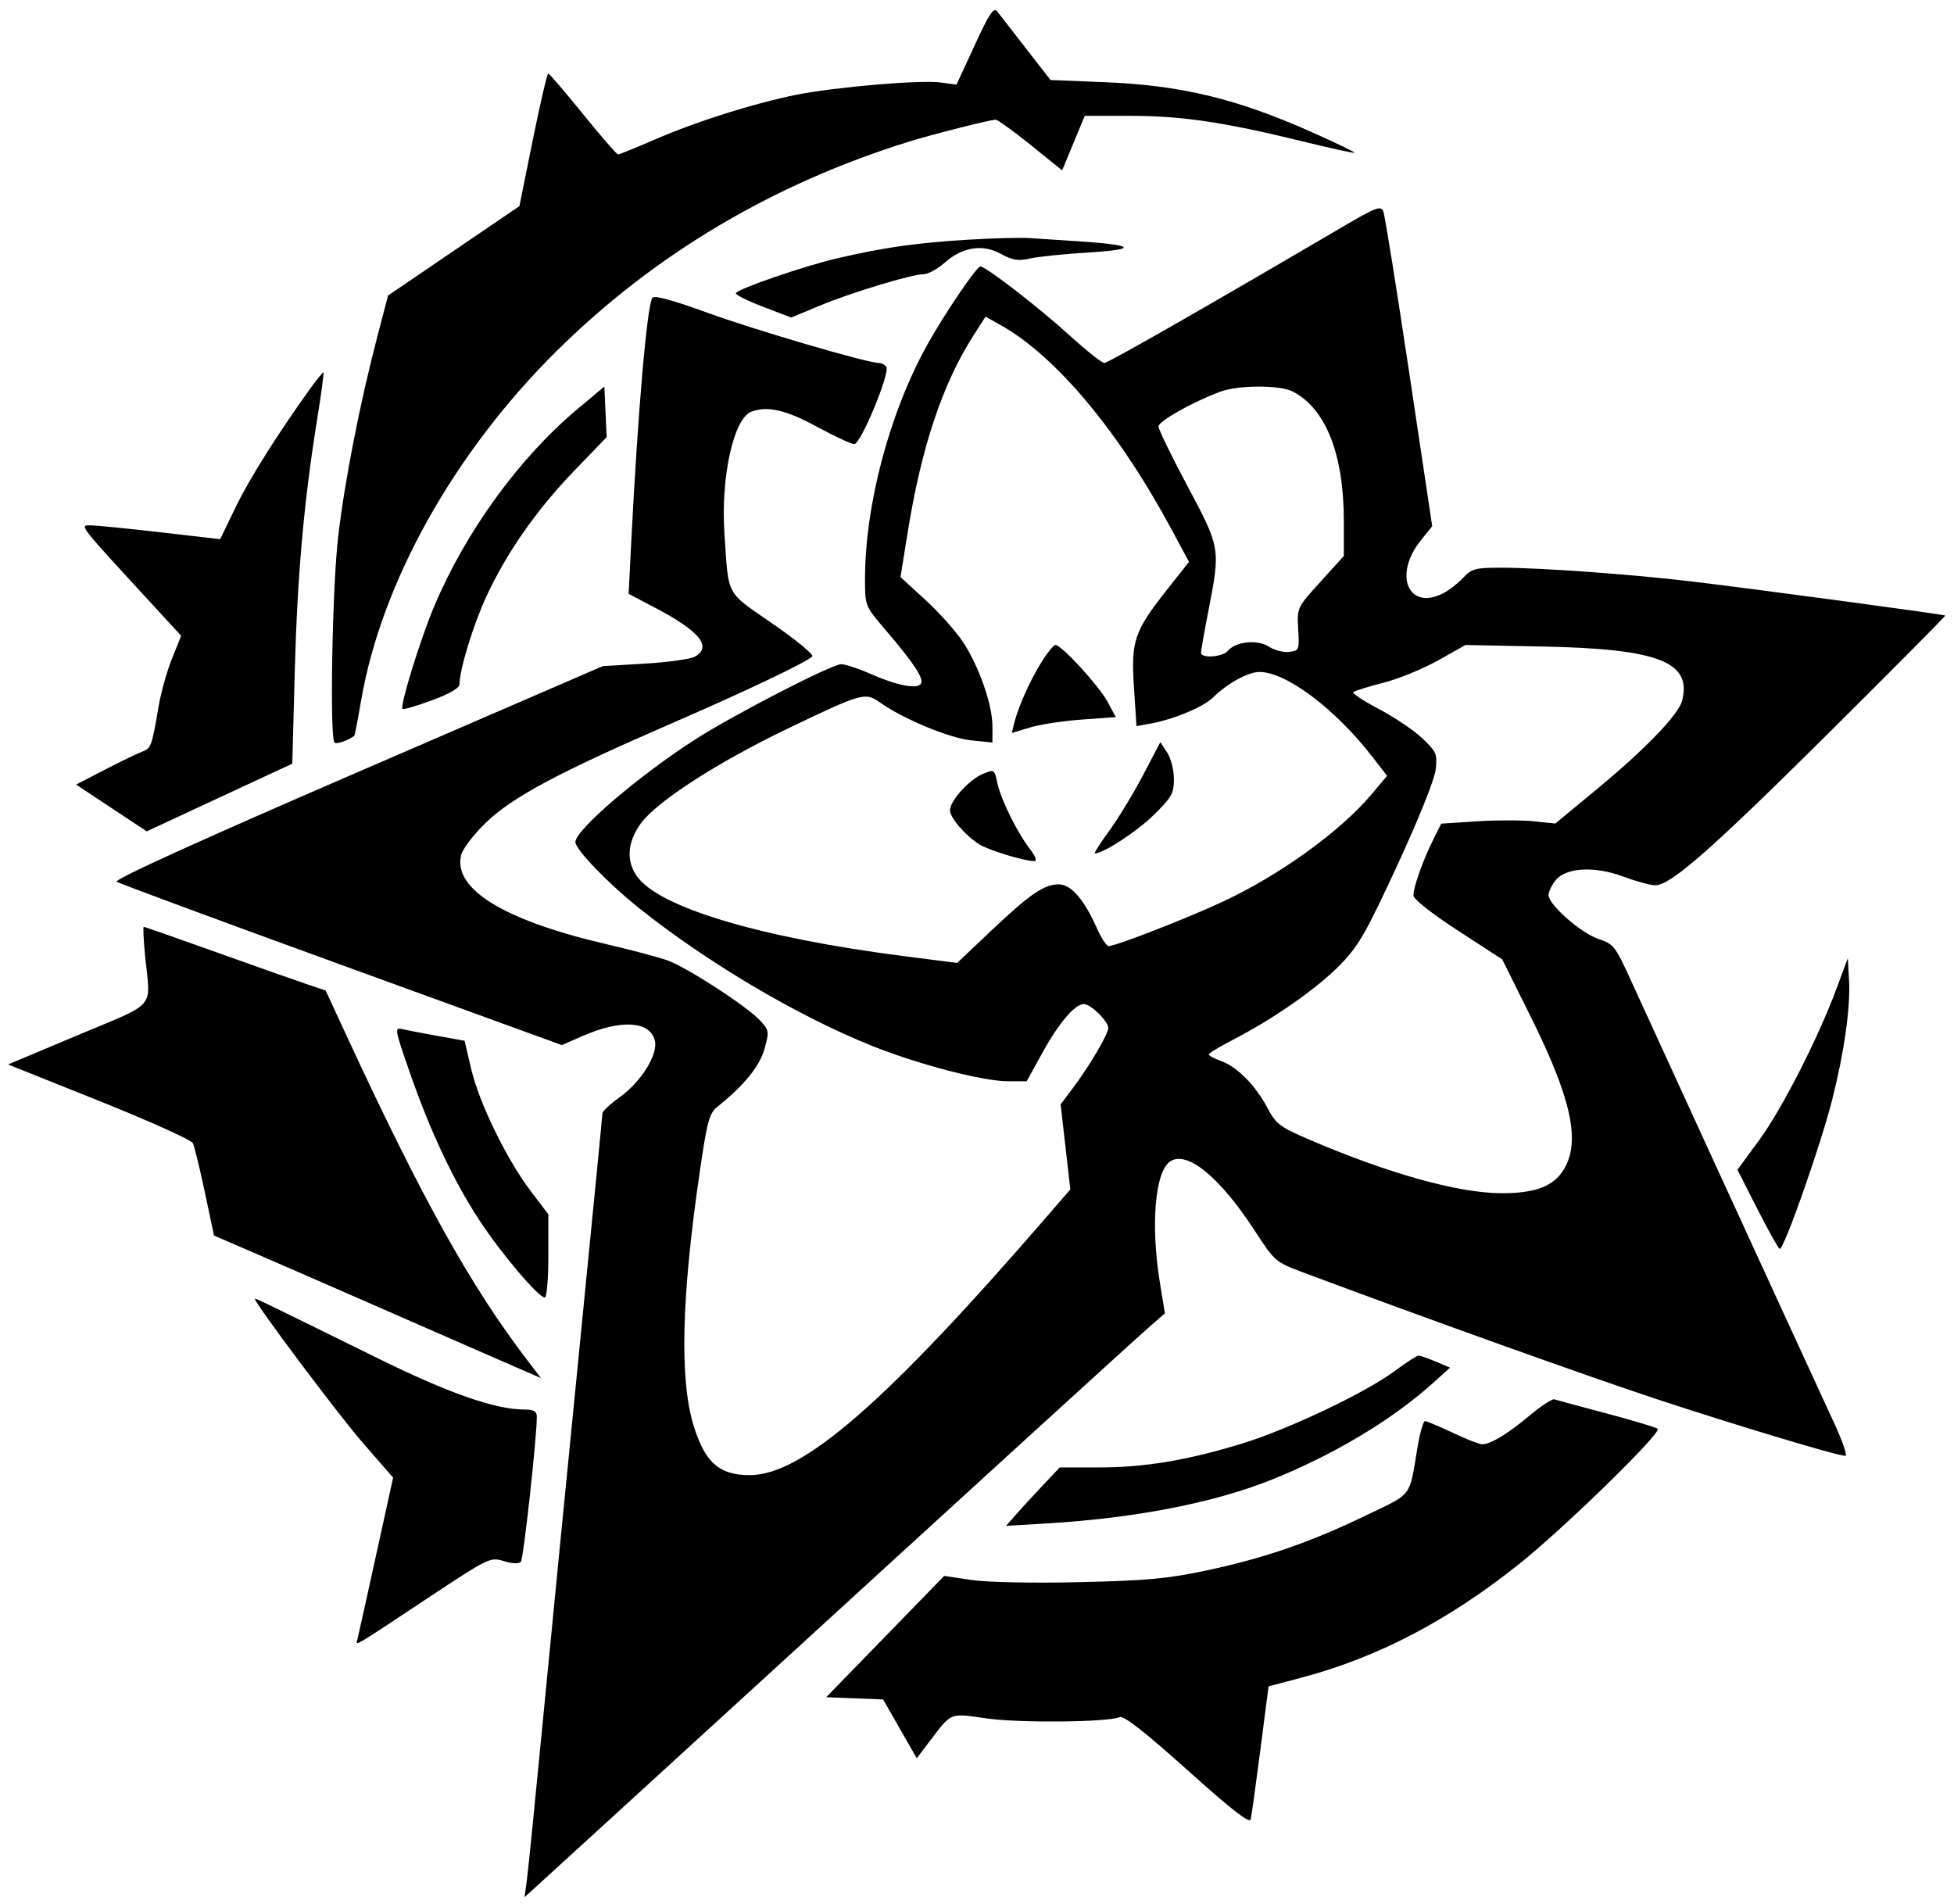 <svg xmlns="http://www.w3.org/2000/svg" width="506" height="493" viewBox="0 0 506 493" version="1.1">
	<path d="M 252.406 11.710 L 247.691 21.919 243.595 21.362 C 238.359 20.649, 216.245 22.532, 206.217 24.545 C 195.280 26.741, 180.397 31.437, 169.767 36.048 C 164.756 38.222, 160.383 40, 160.050 40 C 159.717 40, 155.632 35.293, 150.972 29.540 C 146.312 23.788, 142.266 19.063, 141.979 19.040 C 141.693 19.018, 139.893 26.737, 137.979 36.194 L 134.500 53.388 117.500 64.952 L 100.500 76.516 97.750 87.008 C 93.220 104.294, 89.229 124.673, 87.568 139 C 86.030 152.265, 85.349 191.016, 86.631 192.298 C 87.126 192.793, 90.235 191.722, 91.742 190.539 C 91.876 190.434, 92.672 186.333, 93.513 181.424 C 98.746 150.859, 117.576 117.193, 144.154 90.885 C 169.435 65.860, 200.198 47.592, 235.500 36.641 C 241.534 34.769, 256.445 31, 257.817 31 C 258.358 31, 262.457 33.952, 266.926 37.561 L 275.051 44.121 276.526 40.561 C 277.337 38.602, 278.652 35.425, 279.449 33.500 L 280.898 30 292.773 30 C 305.975 30, 316.924 31.619, 336.995 36.537 C 344.417 38.356, 350.617 39.716, 350.773 39.560 C 350.929 39.404, 345.981 37.016, 339.778 34.253 C 320.143 25.508, 305.824 22.065, 285.767 21.268 L 272.034 20.722 265.767 12.663 C 262.320 8.231, 258.965 3.907, 258.311 3.053 C 257.318 1.757, 256.341 3.189, 252.406 11.710 M 347.500 58.843 C 312.296 79.512, 286.941 94, 285.974 94 C 285.356 94, 281.304 90.782, 276.970 86.850 C 268.804 79.441, 255.295 69, 253.874 69 C 252.923 69, 244.719 81.070, 240.279 89 C 230.406 106.637, 224 130.648, 224 150.020 C 224 156.866, 224.023 156.923, 229.250 163.055 C 236.732 171.831, 239.296 175.713, 238.481 177.030 C 237.536 178.560, 232.224 177.516, 225.247 174.431 C 222.224 173.094, 218.889 172, 217.836 172 C 215.382 172, 189.796 185.183, 180 191.496 C 165.277 200.983, 149 214.932, 149 218.062 C 149 219.972, 157.473 228.755, 165.500 235.166 C 183.119 249.239, 206.562 263.105, 225.749 270.803 C 237.846 275.656, 254.532 280, 261.078 280 L 265.860 280 269.918 272.648 C 274.217 264.860, 278.353 260, 280.682 260 C 282.455 260, 287.003 264.473, 286.991 266.205 C 286.979 267.806, 282.120 276.062, 277.846 281.743 L 274.653 285.985 275.910 296.994 L 277.167 308.002 271.334 314.749 C 229.570 363.051, 207.880 381.959, 194.200 381.990 C 186.212 382.008, 182.491 378.691, 179.544 368.922 C 175.954 357.027, 176.495 335.675, 181.199 303.500 C 183.166 290.054, 183.652 288.293, 185.892 286.500 C 192.706 281.046, 196.707 276.118, 197.963 271.630 C 199.218 267.151, 199.167 266.803, 196.890 264.322 C 193.487 260.612, 177.872 250.476, 172.789 248.677 C 170.430 247.842, 163.325 245.956, 157 244.486 C 130.459 238.318, 117.249 230.201, 119.425 221.401 C 119.819 219.805, 122.708 216.025, 125.843 213 C 132.631 206.451, 144.632 200.032, 173.500 187.506 C 192.935 179.074, 208.620 171.621, 210.350 169.998 C 210.818 169.559, 206.230 165.763, 200.156 161.563 C 187.759 152.992, 188.717 154.776, 187.598 138.177 C 186.614 123.589, 189.960 108.381, 194.539 106.623 C 198.687 105.032, 203.556 106.141, 211.552 110.500 C 216.093 112.975, 220.450 115, 221.235 115 C 222.893 115, 230.512 96.637, 229.520 95.032 C 229.169 94.464, 228.308 94, 227.607 94 C 224.615 94, 195.417 85.439, 183.048 80.935 C 174.081 77.671, 169.371 76.400, 168.923 77.125 C 167.520 79.394, 165.146 106.954, 163.450 140.640 L 162.789 153.780 169.866 157.499 C 181.255 163.484, 184.517 167.582, 179.871 170.069 C 178.700 170.696, 172.870 171.499, 166.915 171.854 L 156.087 172.500 92.510 200 C 51.250 217.847, 29.383 227.793, 30.216 228.333 C 30.922 228.792, 57.150 238.496, 88.500 249.899 L 145.500 270.631 150.753 268.327 C 160.810 263.915, 168.300 264.362, 169.576 269.449 C 170.469 273.005, 166.068 280.108, 160.490 284.115 C 158.021 285.888, 156 287.766, 156 288.289 C 156 288.811, 153.312 316.297, 150.027 349.369 C 146.742 382.441, 142.473 425.925, 140.541 446 C 138.609 466.075, 136.760 484.476, 136.432 486.891 L 135.835 491.282 152.161 476.391 C 161.141 468.201, 182.008 449.125, 198.533 434 C 249.995 386.898, 294.346 346.444, 298.080 343.201 L 301.660 340.091 300.383 332.295 C 297.903 317.161, 299.103 303.184, 303.095 300.699 C 307.516 297.946, 315.921 304.866, 324.890 318.640 C 330.090 326.627, 330.325 326.831, 337.345 329.458 C 368.481 341.111, 411.039 356.370, 428.500 362.143 C 449.117 368.958, 475.842 377, 477.876 377 C 478.444 377, 477.082 373.063, 474.850 368.250 C 472.618 363.438, 467.074 351.400, 462.531 341.500 C 457.988 331.600, 448.070 310, 440.493 293.500 C 432.915 277, 424.773 259.231, 422.399 254.014 C 418.311 245.028, 417.865 244.455, 413.935 243.145 C 409.387 241.629, 401 234.262, 401 231.782 C 401 230.924, 401.816 229.214, 402.814 227.982 C 405.550 224.603, 412.914 224.209, 420.500 227.035 C 423.800 228.265, 427.482 229.260, 428.683 229.246 C 432.685 229.199, 443.244 219.914, 473.727 189.640 C 490.351 173.129, 503.851 159.518, 503.727 159.394 C 503.439 159.106, 454.598 152.544, 438 150.562 C 422.641 148.728, 399.084 147.023, 388.924 147.010 C 382.053 147.001, 381.123 147.241, 378.924 149.595 C 377.591 151.022, 375.285 152.822, 373.800 153.595 C 364.755 158.301, 360.701 148.934, 367.903 139.972 L 370.878 136.269 364.907 96.384 C 361.623 74.448, 358.613 55.706, 358.218 54.736 C 357.585 53.182, 356.311 53.670, 347.500 58.843 M 250.500 62.083 C 237.230 62.884, 228.523 64.134, 216.500 66.966 C 207.998 68.968, 191.293 74.717, 190.569 75.889 C 190.330 76.274, 193.458 77.858, 197.519 79.408 L 204.902 82.227 212.257 79.166 C 220.471 75.746, 236.148 71, 239.230 71 C 240.333 71, 242.748 69.672, 244.597 68.049 C 249.285 63.933, 254.405 63.126, 259.193 65.748 C 262.211 67.402, 263.679 67.634, 266.721 66.938 C 268.800 66.463, 275.675 65.756, 282 65.368 C 295.004 64.568, 293.797 63.402, 279 62.469 C 274.325 62.174, 268.700 61.804, 266.500 61.646 C 264.300 61.488, 257.100 61.685, 250.500 62.083 M 252.142 86.778 C 244.141 99.248, 238.644 115.615, 235.117 137.468 L 233.186 149.436 239.760 155.459 C 243.376 158.772, 247.808 163.788, 249.610 166.605 C 253.689 172.982, 257 182.615, 257 188.108 L 257 192.280 251.396 191.701 C 245.795 191.123, 233.803 186.132, 227.879 181.914 C 224.058 179.193, 223.309 179.403, 204.235 188.548 C 185.831 197.373, 170.075 207.533, 165.936 213.247 C 162.457 218.050, 162.104 222.934, 164.950 226.930 C 170.705 235.012, 196.978 242.859, 234.179 247.607 L 247.857 249.353 256.658 241.022 C 266.687 231.528, 270.365 229.009, 274.199 229.004 C 277.328 228.999, 280.767 232.958, 284.017 240.305 C 285.159 242.887, 286.542 245, 287.090 245 C 288.907 245, 307.354 237.822, 316.567 233.531 C 331.325 226.657, 347.010 215.361, 355.069 205.804 L 359.196 200.908 355.565 196.204 C 345.808 183.565, 333.100 173.994, 326.090 174.004 C 323.206 174.008, 317.737 177.026, 314.147 180.594 C 311.664 183.062, 303.938 186.291, 297.901 187.383 L 294.303 188.034 293.641 177.935 C 292.854 165.932, 293.708 163.443, 302.364 152.500 L 307.901 145.500 303.329 137 C 289.701 111.661, 273.470 92.253, 259.197 84.231 L 255.214 81.992 252.142 86.778 M 80.525 100.360 C 71.872 112.401, 64.585 123.976, 61.016 131.348 L 57.015 139.615 41.758 137.858 C 33.366 136.892, 25.220 136.079, 23.655 136.051 C 20.466 135.994, 19.942 135.313, 39.207 156.257 L 46.915 164.635 44.534 170.568 C 43.224 173.830, 41.658 179.425, 41.053 183 C 39.315 193.284, 39.130 193.785, 36.752 194.674 C 35.513 195.137, 31.173 197.239, 27.106 199.343 L 19.712 203.170 28.857 209.227 L 38.002 215.283 52.751 208.420 C 60.863 204.645, 69.344 200.702, 71.597 199.657 L 75.695 197.757 76.321 174.129 C 76.975 149.427, 78.686 129.987, 82.046 109.104 C 83.143 102.286, 83.919 96.598, 83.770 96.464 C 83.622 96.330, 82.161 98.084, 80.525 100.360 M 149.500 105.959 C 134.456 118.568, 120.604 137.645, 112.444 156.993 C 108.826 165.571, 103.499 182.833, 104.241 183.575 C 104.476 183.809, 107.893 182.811, 111.834 181.356 C 116.478 179.641, 119 178.168, 119 177.169 C 119 173.373, 122.542 161.807, 125.967 154.417 C 131.229 143.064, 138.967 132.003, 148.728 121.877 L 157.096 113.196 156.798 106.644 L 156.500 100.092 149.500 105.959 M 315.989 101.435 C 308.950 104.030, 300 109.064, 300 110.427 C 300 111.196, 303.375 118.145, 307.500 125.869 C 316.019 141.821, 316.055 142.033, 312.997 157.785 C 311.899 163.442, 311 168.505, 311 169.035 C 311 170.565, 316.627 170.155, 317.978 168.526 C 319.985 166.109, 325.638 165.533, 328.562 167.449 C 329.966 168.369, 332.327 168.982, 333.808 168.811 C 336.416 168.510, 336.490 168.327, 336.180 162.928 C 335.860 157.360, 335.864 157.352, 341.930 150.658 L 348 143.960 348 135.029 C 348 117.659, 343.369 105.864, 334.800 101.405 C 331.452 99.663, 320.749 99.680, 315.989 101.435 M 269.819 171.252 C 266.877 175.915, 263.680 183.018, 262.664 187.150 L 262.012 189.801 266.756 188.372 C 269.365 187.587, 275.429 186.665, 280.231 186.324 L 288.961 185.703 286.731 181.602 C 284.499 177.497, 274.851 166.998, 273.315 167.002 C 272.867 167.003, 271.294 168.915, 269.819 171.252 M 372.384 171.023 C 368.470 173.223, 362.064 175.836, 358.148 176.830 C 354.232 177.825, 350.764 178.903, 350.441 179.226 C 350.117 179.549, 353.125 181.533, 357.123 183.634 C 361.122 185.735, 366.165 189.140, 368.330 191.199 C 371.980 194.671, 372.231 195.260, 371.777 199.288 C 371.489 201.838, 367.408 212.022, 361.894 223.949 C 353.665 241.746, 351.809 244.972, 346.928 249.958 C 341.040 255.975, 329.833 263.800, 319.325 269.233 C 315.850 271.030, 313.006 272.747, 313.004 273.049 C 313.002 273.351, 314.483 274.134, 316.295 274.790 C 320.419 276.281, 325.190 281.144, 328.274 287 C 330.416 291.067, 331.455 291.848, 339.072 295.118 C 359.545 303.907, 377.669 308.963, 388.782 308.985 C 397.624 309.003, 402.281 307.227, 404.974 302.810 C 409.342 295.646, 406.935 284.495, 396.481 263.466 L 389.008 248.431 377.521 240.966 C 370.719 236.544, 366.028 232.838, 366.018 231.876 C 365.995 229.770, 368.475 222.770, 371.123 217.468 L 373.211 213.288 382.355 212.689 C 387.385 212.359, 394.034 212.352, 397.132 212.673 L 402.764 213.255 413.749 204.163 C 426.166 193.886, 434.713 184.994, 435.610 181.418 C 438.129 171.380, 429.447 168.014, 399.500 167.421 L 379.500 167.025 372.384 171.023 M 296.013 200.698 C 293.559 205.384, 289.621 211.869, 287.264 215.109 C 284.906 218.349, 283.222 221, 283.522 221 C 285.719 221, 294.425 215.315, 298.756 211.052 C 303.432 206.448, 303.999 205.435, 303.993 201.695 C 303.990 199.383, 303.199 196.305, 302.232 194.839 L 300.477 192.178 296.013 200.698 M 254.450 200.447 C 250.905 201.944, 246 207.395, 246 209.837 C 246 211.713, 249.829 216.186, 253.486 218.583 C 255.788 220.091, 265.123 222.964, 267.801 222.988 C 268.625 222.996, 268.195 221.808, 266.630 219.750 C 263.268 215.331, 259.184 207.014, 258.260 202.705 C 257.507 199.194, 257.470 199.172, 254.450 200.447 M 37.600 247.750 C 38.973 261.551, 40.858 259.346, 20.300 267.993 L 2.100 275.648 25.646 285.074 C 38.596 290.258, 49.523 295.175, 49.928 296 C 50.332 296.825, 51.734 302.551, 53.042 308.724 L 55.420 319.948 66.960 324.934 C 73.307 327.677, 84.800 332.687, 92.500 336.069 C 100.200 339.450, 114.058 345.513, 123.296 349.541 L 140.091 356.865 136.512 352.182 C 121.935 333.114, 109.385 310.588, 89.883 268.492 L 84.320 256.484 79.410 254.839 C 76.709 253.935, 66.202 250.226, 56.060 246.597 C 45.918 242.969, 37.442 240, 37.225 240 C 37.007 240, 37.176 243.488, 37.600 247.750 M 475.650 255.814 C 470.834 268.802, 461.503 287.109, 455.570 295.208 L 449.925 302.915 455.013 312.930 C 457.812 318.438, 460.434 323.150, 460.841 323.402 C 461.815 324.004, 471.400 296.818, 474.443 284.824 C 477.572 272.489, 479.212 260.864, 478.818 253.814 L 478.500 248.129 475.650 255.814 M 106.122 277.735 C 111.444 293.059, 117.560 306.006, 124.312 316.248 C 129.935 324.776, 139.464 336, 141.080 336 C 141.586 336, 142 331.154, 142 325.230 L 142 314.461 137.467 308.480 C 131.209 300.224, 124.099 285.656, 122.032 276.855 L 120.304 269.500 113.402 268.269 C 109.606 267.593, 105.496 266.799, 104.268 266.505 C 102.101 265.986, 102.154 266.312, 106.122 277.735 M 66 336.339 C 66 337.501, 87.618 366.349, 93.877 373.537 L 101.798 382.636 97.424 402.568 C 95.018 413.531, 92.855 423.288, 92.618 424.251 C 92.103 426.343, 90.437 427.299, 110.697 413.881 C 126.639 403.323, 126.949 403.172, 130.471 404.253 C 132.654 404.922, 134.371 404.990, 134.875 404.425 C 135.574 403.642, 139.048 372.005, 139.012 366.750 C 139.003 365.438, 138.171 365, 135.688 365 C 128.300 365, 116.074 360.722, 98 351.814 C 68.483 337.264, 66 336.064, 66 336.339 M 361 355.144 C 353.355 360.780, 333.447 370.212, 321.500 373.859 C 307.384 378.168, 296.375 380, 284.602 380 L 274.425 380 269.938 384.750 C 267.471 387.363, 264.345 390.765, 262.993 392.312 L 260.535 395.124 271.018 394.502 C 293.643 393.160, 313.981 389.240, 328.810 383.365 C 344.999 376.950, 360.361 367.790, 371 358.208 L 375.500 354.155 371.782 352.578 C 369.737 351.710, 367.712 351.020, 367.282 351.044 C 366.852 351.069, 364.025 352.914, 361 355.144 M 396.069 366.585 C 390.385 371.348, 385.995 374.001, 383.800 373.999 C 383.085 373.999, 379.647 372.649, 376.160 370.999 C 372.673 369.350, 369.457 368, 369.013 368 C 368.569 368, 367.698 371.038, 367.078 374.750 C 364.866 387.994, 365.984 386.519, 353.662 392.452 C 339.187 399.422, 327.595 403.427, 312.612 406.634 C 302.468 408.805, 297.089 409.304, 279.500 409.705 C 267.278 409.983, 255.574 409.745, 251.500 409.135 L 244.500 408.087 229.226 423.794 L 213.951 439.500 221.320 439.789 L 228.688 440.079 233.043 447.689 L 237.398 455.300 239.949 451.951 C 246.702 443.086, 245.494 443.618, 255.689 445.012 C 264.500 446.216, 286.838 445.978, 290 444.647 C 291.013 444.220, 296.691 448.676, 307.500 458.382 C 318.963 468.675, 323.608 472.288, 323.882 471.124 C 324.092 470.231, 325.217 462.118, 326.382 453.094 L 328.500 436.689 337.107 434.408 C 356.795 429.190, 375.108 419.613, 393.500 404.916 C 405.202 395.564, 430.409 370.958, 429.278 369.991 C 428.850 369.625, 422.875 367.832, 416 366.007 C 409.125 364.182, 403.050 362.542, 402.500 362.361 C 401.950 362.181, 399.056 364.082, 396.069 366.585" stroke="none" fill="black" fill-rule="evenodd"/>
</svg>